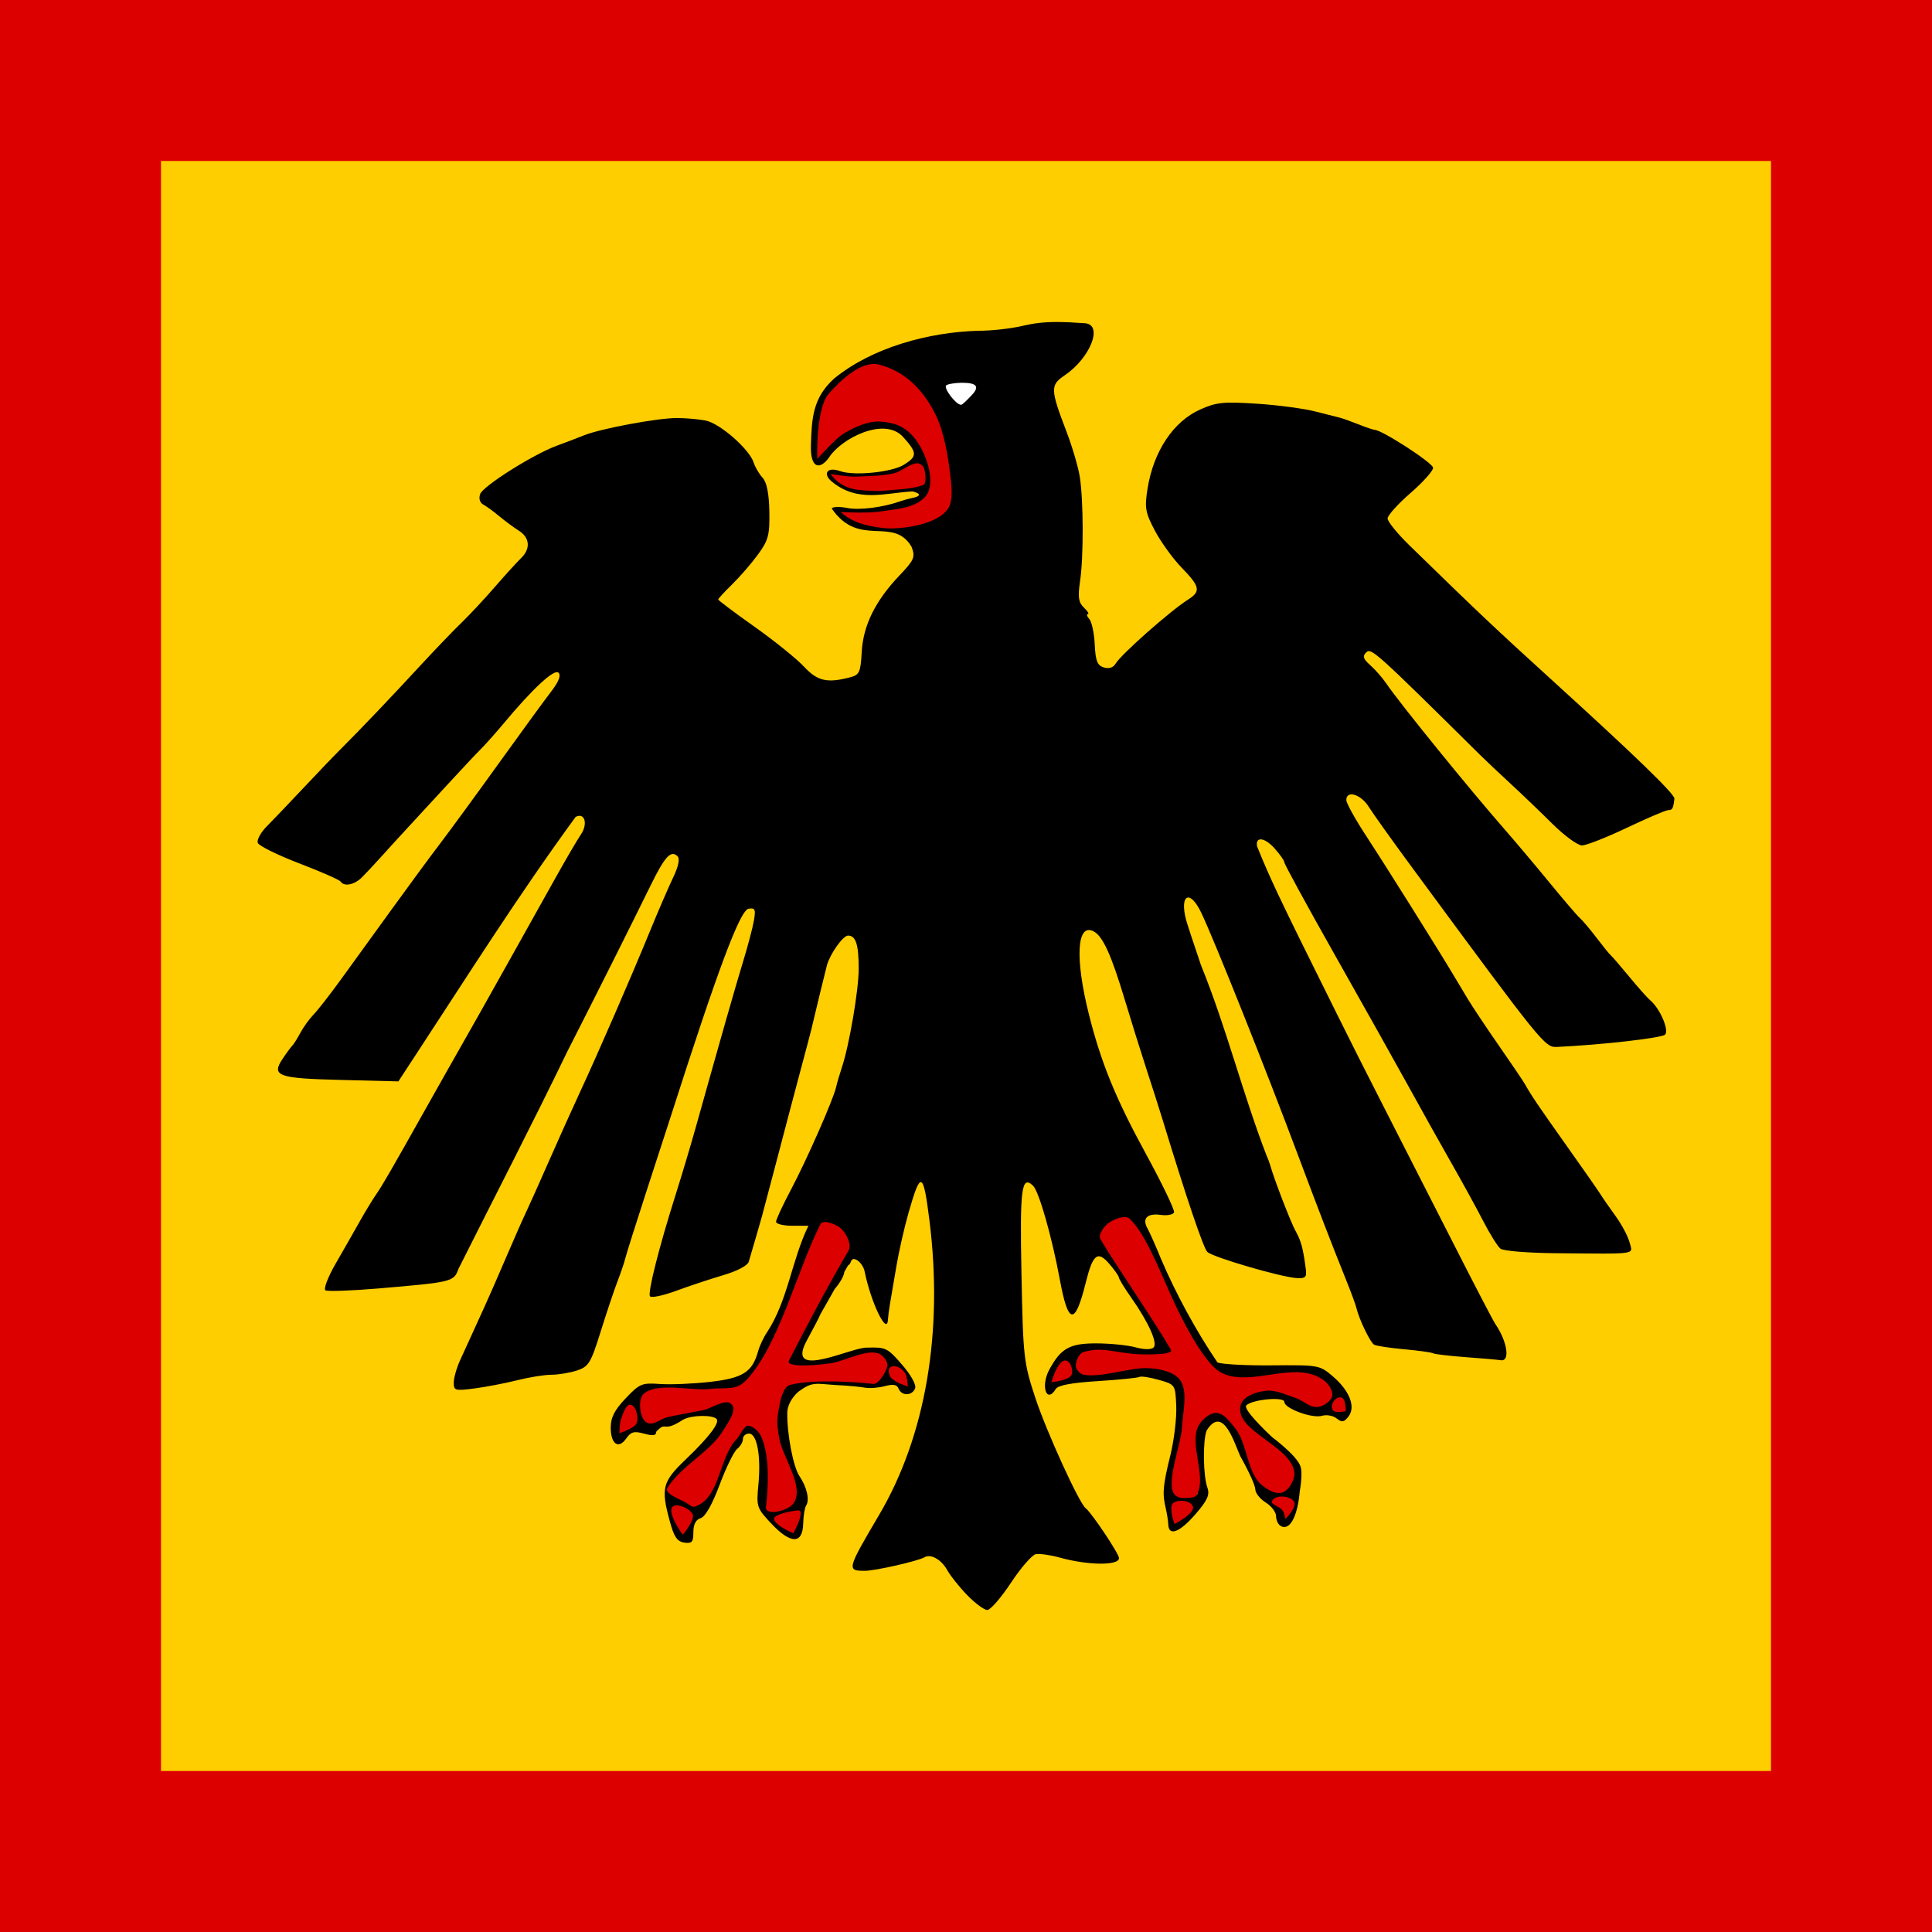 <?xml version="1.0" encoding="UTF-8" standalone="no"?>
<svg
   xmlns:dc="http://purl.org/dc/elements/1.1/"
   xmlns:cc="http://creativecommons.org/ns#"
   xmlns:rdf="http://www.w3.org/1999/02/22-rdf-syntax-ns#"
   xmlns:svg="http://www.w3.org/2000/svg"
   xmlns="http://www.w3.org/2000/svg"
   xmlns:sodipodi="http://sodipodi.sourceforge.net/DTD/sodipodi-0.dtd"
   xmlns:inkscape="http://www.inkscape.org/namespaces/inkscape"
   version="1.1"
   height="600"
   width="600"
   id="svg2"
   inkscape:version="0.48.2 r9819"
   sodipodi:docname="Standard of the President of Germany (1926–1933).svg">
  <defs
     id="defs14" />
  <sodipodi:namedview
     pagecolor="#ffffff"
     bordercolor="#666666"
     borderopacity="1"
     objecttolerance="10"
     gridtolerance="10"
     guidetolerance="10"
     inkscape:pageopacity="0"
     inkscape:pageshadow="2"
     inkscape:window-width="885"
     inkscape:window-height="749"
     id="namedview12"
     showgrid="false"
     inkscape:zoom="0.65"
     inkscape:cx="300"
     inkscape:cy="300"
     inkscape:window-x="200"
     inkscape:window-y="147"
     inkscape:window-maximized="0"
     inkscape:current-layer="svg2">
    <inkscape:grid
       type="xygrid"
       id="grid2829" />
  </sodipodi:namedview>
  <rect
     class="fil1"
     x="0"
     y="0"
     width="600"
     height="600"
     id="rect12"
     style="fill:#dd0000;fill-rule:evenodd;fill-opacity:1" />
  <rect
     class="fil2"
     x="50"
     y="50"
     width="500"
     height="500"
     id="rect14"
     style="fill:#ffce00;fill-rule:evenodd;fill-opacity:1" />
  <path
     inkscape:connector-curvature="0"
     id="path2491"
     d="m 290.245,117.465 7.865,12.275 14.385,-4.812 -6.934,-12.373 -15.317,4.91 z"
     style="fill:#ffffff;fill-rule:evenodd;stroke:#000000;stroke-width:0.667px;stroke-linecap:butt;stroke-linejoin:miter;stroke-opacity:1" />
  <path
     inkscape:connector-curvature="0"
     sodipodi:nodetypes="csccccsssccsssccsssssssssssssssssssssssssssssssssssssssssssssccccssssssssssccsssssssssssssssssssssssssssssssssssssssssscccsssssssccssssssssssssssssccsssssccsccccssssssssssssssssssssssssssssssssssssssssccsssscscsssssssccssssssssssssssccssssssssssssssccsssssssssssssssssssssssssssssssssssssssssssssssssssssssssssssssssccsssccsssssccsssssccsssccssssccsssccsssccsssccsssccsssccsssccsssccssssccssssccsssc"
     id="path2455"
     d="m 328.079,100 c -4.095,0.006 -7.125,0.398 -10.705,1.239 -3.529,0.83 -9.606,1.501 -13.488,1.483 -15.467,0.418 -33.044,5.196 -44.847,14.843 -6.659,6.04 -6.944,12.37 -7.201,20.587 -0.248,7.798 3.013,7.63 5.652,3.88 3.727,-5.834 17.133,-12.72 22.92,-6.386 4.611,5.047 4.418,6.125 0.235,8.725 -3.623,2.252 -15.379,3.517 -19.808,1.92 -3.914,-1.412 -5.375,0.805 -2.64,3.156 8.082,6.812 16.64,3.61 25.2,3.169 2.748,0.682 2.665,1.51 -0.236,2.072 -0.947,0.183 -2.602,0.64 -3.661,1.016 -5.29,1.875 -12.626,2.801 -16.379,2.052 -2.306,-0.46 -4.486,-0.399 -4.839,0.142 8.559,12.515 19.122,2.162 24.836,11.965 1.167,3.177 0.799,4.042 -3.768,8.837 -7.494,7.868 -11.275,15.518 -11.733,23.748 -0.351,6.314 -0.719,7.132 -3.554,7.882 -7.139,1.888 -10.206,1.199 -14.323,-3.25 -2.208,-2.386 -9.11,-7.97 -15.351,-12.392 -6.241,-4.422 -11.347,-8.254 -11.347,-8.512 0,-0.258 1.949,-2.371 4.346,-4.713 2.397,-2.342 6.015,-6.525 8.029,-9.284 3.214,-4.403 3.645,-6.035 3.511,-13.367 -0.101,-5.546 -0.809,-9.049 -2.098,-10.442 -1.068,-1.154 -2.308,-3.275 -2.762,-4.693 -1.351,-4.216 -10.533,-12.242 -14.966,-13.083 -2.246,-0.426 -6.268,-0.772 -8.928,-0.772 -6.029,0 -23.691,3.298 -28.839,5.383 -2.117,0.858 -5.879,2.291 -8.35,3.189 -7.315,2.661 -23.005,12.558 -23.872,15.053 -0.476,1.371 -0.097,2.676 0.942,3.23 0.963,0.513 3.203,2.141 4.967,3.616 1.765,1.475 4.514,3.506 6.102,4.51 3.459,2.187 3.716,5.63 0.642,8.593 -1.235,1.191 -4.857,5.152 -8.029,8.817 -3.172,3.665 -7.78,8.62 -10.255,11.011 -2.475,2.391 -7.969,8.095 -12.204,12.676 -9.945,10.759 -19.38,20.668 -25.028,26.287 -2.47,2.458 -7.947,8.178 -12.182,12.697 -4.235,4.519 -9.279,9.788 -11.197,11.722 -1.918,1.933 -3.174,4.267 -2.805,5.18 0.369,0.914 6.15,3.762 12.867,6.338 6.717,2.576 12.502,5.12 12.846,5.648 1.078,1.655 4.235,1.051 6.573,-1.26 1.235,-1.221 3.935,-4.104 5.995,-6.399 2.059,-2.295 5.8,-6.395 8.329,-9.121 2.529,-2.726 8.076,-8.736 12.311,-13.347 4.235,-4.611 8.852,-9.537 10.277,-10.95 1.425,-1.413 4.608,-4.974 7.065,-7.923 9.069,-10.885 15.783,-17.122 17.107,-15.866 0.861,0.817 0.118,2.758 -2.248,5.83 -1.947,2.527 -9.253,12.534 -16.229,22.245 -6.976,9.711 -15.215,20.968 -18.306,25.028 -3.09,4.06 -9.887,13.308 -15.116,20.538 -5.229,7.23 -12.292,16.982 -15.694,21.676 -3.402,4.694 -7.207,9.576 -8.457,10.848 -1.249,1.273 -3.095,3.817 -4.089,5.648 -0.994,1.83 -2.092,3.606 -2.462,3.941 -0.37,0.335 -1.734,2.17 -3.019,4.083 -3.644,5.428 -1.619,6.159 18.22,6.643 l 17.685,0.447 5.053,-7.72 c 16.498,-25.156 31.977,-49.754 49.992,-74.413 2.833,-1.504 3.905,2.167 1.606,5.505 -1.034,1.502 -4.481,7.39 -7.665,13.083 -3.183,5.693 -9.471,16.93 -13.959,24.967 -7.65,13.698 -11.466,20.464 -19.911,35.307 -1.905,3.349 -4.839,8.566 -6.53,11.579 -10.912,19.444 -13.597,24.059 -15.479,26.775 -1.161,1.674 -3.492,5.518 -5.181,8.532 -1.69,3.014 -5.033,8.871 -7.429,13.022 -2.396,4.151 -3.806,7.862 -3.147,8.248 0.659,0.386 8.003,0.14 16.336,-0.569 23.195,-1.972 23.498,-2.049 25.007,-6.155 11.263,-22.473 22.844,-44.814 33.807,-67.506 9.266,-18.197 19.577,-38.749 25.756,-51.356 4.485,-9.151 6.35,-11.202 8.414,-9.243 0.803,0.762 0.344,3.087 -1.306,6.541 -1.406,2.942 -4.698,10.539 -7.301,16.902 -5.785,14.142 -15.993,37.629 -21.71,49.934 -2.333,5.023 -6.649,14.613 -9.592,21.31 -2.942,6.697 -6.122,13.816 -7.087,15.825 -0.964,2.009 -3.754,8.324 -6.188,14.017 -2.433,5.693 -5.431,12.537 -6.659,15.216 -1.227,2.679 -2.971,6.503 -3.875,8.512 -0.904,2.009 -2.569,5.66 -3.704,8.106 -1.135,2.445 -2.055,5.642 -2.055,7.11 0,2.506 0.391,2.618 6.444,1.828 3.548,-0.463 9.459,-1.588 13.146,-2.519 3.687,-0.931 8.495,-1.719 10.684,-1.727 2.189,-0.008 5.787,-0.593 7.986,-1.32 3.63,-1.201 4.306,-2.304 7.301,-11.884 1.814,-5.803 4.147,-12.804 5.203,-15.561 1.056,-2.757 2.183,-6.032 2.484,-7.293 0.301,-1.262 3.216,-10.533 6.487,-20.579 3.271,-10.046 6.742,-20.714 7.708,-23.728 14.585,-45.521 21.457,-63.892 24.108,-64.358 2.021,-0.355 2.272,0.182 1.67,3.657 -0.388,2.238 -1.883,7.907 -3.319,12.595 -2.358,7.7 -6.439,21.99 -14.773,51.742 -1.595,5.693 -4.385,15.008 -6.188,20.701 -5.17,16.332 -8.753,30.506 -8.007,31.651 0.376,0.577 3.999,-0.174 8.05,-1.666 4.051,-1.492 10.658,-3.687 14.687,-4.876 4.344,-1.281 7.576,-2.979 7.943,-4.185 0.341,-1.119 1.339,-4.503 2.205,-7.517 0.867,-3.014 1.731,-6.034 1.927,-6.704 0.196,-0.67 2.155,-8.063 4.346,-16.435 2.192,-8.372 5.442,-20.707 7.237,-27.405 1.795,-6.697 3.468,-12.992 3.704,-13.997 1.405,-5.973 4.582,-19.061 4.881,-20.091 1.045,-3.594 5.006,-9.142 6.53,-9.142 2.428,0 3.319,2.76 3.319,10.32 0,6.56 -2.925,23.722 -5.224,30.615 -0.693,2.079 -1.501,4.804 -1.777,6.074 -0.815,3.748 -9.151,22.694 -14.088,31.996 -2.515,4.738 -4.582,9.187 -4.582,9.873 0,0.686 2.265,1.239 5.031,1.239 l 5.031,0 c -5.141,10.448 -6.349,23.103 -12.803,32.991 -1.098,1.607 -2.364,4.298 -2.826,5.973 -1.796,6.502 -4.728,8.372 -14.966,9.528 -5.294,0.598 -12.314,0.887 -15.587,0.65 -5.553,-0.403 -6.248,-0.097 -10.577,4.449 -3.434,3.606 -4.646,5.961 -4.646,9.06 0,5.162 2.408,6.856 4.817,3.413 1.463,-2.09 2.439,-2.349 5.545,-1.503 2.815,0.766 3.768,0.614 3.768,-0.589 3.394,-3.618 1.745,0.595 8.329,-3.738 2.526,-1.423 8.987,-1.59 10.384,-0.264 1.162,1.103 -2.237,5.598 -9.42,12.473 -7.431,7.111 -7.905,8.948 -5.031,19.502 1.287,4.727 2.294,6.158 4.475,6.46 2.357,0.327 2.805,-0.183 2.805,-3.25 0,-2.424 0.768,-3.895 2.27,-4.347 1.431,-0.431 3.593,-4.254 5.888,-10.381 1.997,-5.333 4.445,-10.331 5.438,-11.112 0.993,-0.782 1.798,-2.186 1.798,-3.108 0,-0.923 0.857,-1.666 1.884,-1.666 2.494,0 3.765,6.961 2.912,15.886 -0.657,6.877 -0.517,7.268 4.111,12.169 5.984,6.337 9.661,6.293 9.806,-0.142 0.053,-2.375 0.466,-4.888 0.921,-5.587 1.125,-1.728 0.217,-5.723 -2.098,-9.142 -1.918,-2.832 -3.895,-13.155 -3.768,-19.726 0.042,-2.15 1.367,-4.63 3.447,-6.46 4.445,-3.276 5.396,-2.449 11.668,-2.072 3.529,0.17 7.581,0.539 8.992,0.813 1.412,0.274 4.188,0.067 6.166,-0.467 2.657,-0.717 3.778,-0.508 4.303,0.792 0.934,2.309 4.171,2.258 5.117,-0.081 0.44,-1.087 -1.211,-4.095 -4.025,-7.354 -4.485,-5.193 -5.108,-5.508 -10.726,-5.322 -4.608,-0.377 -25.204,10.224 -19.162,-1.666 2.703,-5.043 4.056,-7.57 4.475,-8.634 0.007,-0.017 0.015,-0.025 0.021,-0.041 l 4.453,-7.862 c 1.763,-2.055 2.882,-4.117 2.976,-5.282 l 1.178,-2.072 c 0.312,-0.078 0.649,-0.493 0.942,-1.3 0.66,-1.819 3.638,0.46 4.196,3.21 1.968,9.695 6.966,20.034 7.237,14.972 0.053,-0.981 0.326,-3.14 0.621,-4.815 0.295,-1.674 1.188,-6.891 1.97,-11.579 0.782,-4.688 2.508,-12.286 3.832,-16.902 3.754,-13.088 4.554,-12.789 6.466,2.438 4.348,34.631 -1.153,66.905 -15.587,91.417 -10.045,17.06 -10.152,17.43 -4.453,17.43 3.188,0 16.481,-3.022 18.498,-4.205 1.976,-1.159 5.26,0.704 7.108,4.043 0.975,1.761 3.762,5.249 6.209,7.76 2.447,2.512 5.245,4.577 6.209,4.571 0.964,-0.006 4.273,-3.825 7.344,-8.471 3.071,-4.646 6.522,-8.624 7.686,-8.857 1.165,-0.233 4.503,0.228 7.408,1.036 8.812,2.451 18.455,2.551 18.456,0.183 0,-1.371 -8.495,-14.084 -10.384,-15.541 -2.014,-1.553 -12.132,-23.729 -15.565,-34.109 -3.662,-11.072 -3.832,-12.729 -4.346,-38.578 -0.531,-26.662 0.014,-30.824 3.597,-27.425 1.836,1.742 5.864,15.896 8.328,29.213 2.603,14.065 4.703,14.296 8.029,0.914 2.207,-8.879 3.691,-10.077 7.301,-5.891 1.62,1.879 2.972,3.797 2.997,4.266 0.025,0.469 1.703,3.215 3.725,6.094 5.505,7.838 8.43,14.327 7.044,15.642 -0.739,0.701 -2.892,0.684 -5.631,-0.061 -2.437,-0.663 -7.953,-1.219 -12.247,-1.219 -8.19,0 -10.909,1.541 -14.495,8.146 -2.766,5.095 -0.876,10.743 2.013,6.013 0.698,-1.143 4.858,-1.924 13.017,-2.438 6.596,-0.415 12.42,-1 12.932,-1.3 0.511,-0.3 3.22,0.112 6.038,0.914 5.112,1.456 5.135,1.462 5.417,8.146 0.155,3.684 -0.661,10.548 -1.82,15.236 -2.319,9.383 -2.54,11.908 -1.456,16.435 0.401,1.674 0.761,4.008 0.814,5.18 0.164,3.674 3.594,2.32 8.457,-3.311 3.705,-4.29 4.47,-5.995 3.683,-8.207 -1.324,-3.722 -1.478,-14.288 -0.257,-17.715 5.367,-8.608 8.945,5.112 10.684,8.349 2.433,4.283 4.437,8.737 4.453,9.893 0.016,1.157 1.468,2.986 3.233,4.083 1.765,1.097 3.212,3.003 3.211,4.226 0,1.223 0.639,2.594 1.413,3.047 2.809,1.647 5.276,-2.859 5.952,-10.848 0,0 1.045,-5.533 0.168,-7.787 -1.358,-3.489 -8.753,-8.932 -8.753,-8.932 -5.879,-5.545 -8.786,-9.154 -8.007,-9.893 1.967,-1.867 11.797,-2.745 11.797,-1.056 0,2.035 8.672,5.222 11.711,4.307 1.394,-0.42 3.416,-0.055 4.518,0.813 1.669,1.314 2.301,1.211 3.704,-0.609 2.305,-2.992 0.289,-8.067 -4.946,-12.514 -4.022,-3.417 -4.336,-3.478 -18.841,-3.352 -8.117,0.071 -15.726,-0.342 -16.914,-0.914 -6.504,-9.541 -12.938,-21.357 -17.514,-32.098 -1.631,-4.018 -3.516,-8.267 -4.196,-9.467 -1.777,-3.13 -0.145,-4.836 4.089,-4.246 2.017,0.281 3.879,-0.073 4.132,-0.792 0.253,-0.719 -3.721,-8.988 -8.842,-18.365 -9.279,-16.99 -13.862,-28.208 -17.621,-43.23 -4.339,-17.344 -3.725,-28.318 1.435,-25.698 2.889,1.467 5.499,7.169 9.784,21.432 1.811,6.028 4.803,15.618 6.659,21.31 1.856,5.693 4.133,12.832 5.053,15.846 7.503,24.582 12.65,39.784 13.874,40.995 1.641,1.624 22.854,7.835 27.769,8.126 2.716,0.161 3.148,-0.287 2.805,-2.864 -0.883,-6.638 -1.431,-8.598 -3.212,-11.844 -1.555,-2.834 -6.724,-16.275 -7.857,-20.416 -0.183,-0.67 -0.712,-2.043 -1.156,-3.047 -7.394,-19.23 -12.508,-39.829 -20.34,-59.055 -2.277,-6.697 -4.341,-12.992 -4.603,-13.997 -2.086,-8.009 1.214,-9.581 4.71,-2.235 4.14,8.7 20.24,49.056 30.274,75.896 5.855,15.661 10.473,27.619 14.794,38.354 1.483,3.684 2.902,7.552 3.147,8.593 0.815,3.462 4.26,10.592 5.46,11.295 0.65,0.381 4.845,1.017 9.335,1.422 4.49,0.405 8.555,0.978 9.035,1.26 0.48,0.282 5.065,0.818 10.191,1.199 5.127,0.381 9.952,0.795 10.705,0.934 3.076,0.571 2.153,-5.734 -1.649,-11.295 -0.687,-1.005 -6.813,-12.791 -13.617,-26.186 -6.804,-13.395 -16.313,-32.025 -21.11,-41.402 -4.798,-9.376 -11.158,-21.987 -14.131,-28.014 -2.973,-6.028 -8.223,-16.617 -11.669,-23.545 -4.844,-9.88 -9.405,-19.05 -13.424,-29.111 -0.606,-3.12 2.279,-2.856 5.31,0.488 1.725,1.904 3.146,3.904 3.147,4.449 0,0.545 7.022,13.43 15.608,28.624 8.586,15.193 18.939,33.649 22.994,41.016 4.056,7.367 10.019,18.055 13.274,23.748 3.255,5.693 7.666,13.719 9.784,17.836 2.119,4.117 4.567,8.053 5.46,8.756 0.92,0.724 8.556,1.348 17.621,1.422 25.493,0.207 23.474,0.508 22.481,-3.352 -0.474,-1.842 -2.39,-5.478 -4.261,-8.065 -1.871,-2.587 -4,-5.648 -4.732,-6.826 -0.732,-1.178 -5.386,-7.838 -10.32,-14.789 -9.12,-12.851 -11.295,-16.082 -13.103,-19.34 -0.557,-1.005 -4.264,-6.476 -8.221,-12.169 -3.958,-5.693 -8.277,-12.192 -9.613,-14.424 -1.336,-2.231 -3.304,-5.506 -4.368,-7.293 -4.609,-7.747 -21.377,-34.479 -27.105,-43.21 -3.436,-5.238 -6.252,-10.317 -6.252,-11.275 0,-3.167 4.535,-1.801 6.958,2.092 1.311,2.105 7.48,10.734 13.702,19.177 40.674,55.191 40.986,55.576 44.854,55.399 13.569,-0.621 32.369,-2.76 33.464,-3.799 1.38,-1.31 -1.583,-8.188 -4.603,-10.686 -0.81,-0.67 -3.724,-3.944 -6.487,-7.293 -2.763,-3.349 -5.367,-6.369 -5.781,-6.704 -0.414,-0.335 -2.413,-2.806 -4.453,-5.485 -2.04,-2.679 -4.361,-5.404 -5.138,-6.074 -0.778,-0.67 -5.006,-5.612 -9.399,-10.97 -4.393,-5.358 -10.626,-12.751 -13.852,-16.435 -10.975,-12.53 -32.768,-39.386 -36.761,-45.302 -1.223,-1.812 -3.499,-4.417 -5.053,-5.79 -2.228,-1.969 -2.481,-2.826 -1.242,-4.002 1.536,-1.458 3.026,-0.104 35.434,31.955 1.693,1.674 5.863,5.618 9.271,8.756 3.407,3.138 9.266,8.747 13.017,12.473 3.752,3.727 7.912,6.785 9.249,6.785 1.337,0 7.624,-2.471 13.959,-5.485 6.335,-3.014 12.115,-5.485 12.867,-5.485 1.267,0 1.537,-0.495 1.884,-3.555 0.156,-1.381 -12.051,-13.212 -37.81,-36.628 -17.671,-16.064 -23.231,-21.315 -44.512,-42.072 -3.706,-3.614 -6.744,-7.357 -6.744,-8.309 0,-0.952 3.183,-4.495 7.065,-7.862 3.882,-3.367 7.065,-6.905 7.065,-7.882 0,-1.483 -15.931,-11.803 -18.22,-11.803 -0.401,0 -2.673,-0.783 -5.053,-1.727 -2.38,-0.944 -4.904,-1.845 -5.609,-2.011 -0.706,-0.166 -4.178,-1.04 -7.708,-1.95 -3.529,-0.911 -11.713,-2 -18.199,-2.417 -10.333,-0.665 -12.493,-0.452 -17.513,1.788 -8.366,3.731 -14.52,12.967 -16.379,24.581 -0.955,5.964 -0.709,7.404 2.312,13.123 1.866,3.532 5.608,8.683 8.307,11.458 5.68,5.837 5.978,7.345 2.013,9.853 -5.564,3.519 -20.836,17.015 -22.566,19.949 -0.719,1.219 -2.027,1.644 -3.64,1.158 -2.028,-0.611 -2.581,-2.018 -2.826,-7.11 -0.168,-3.488 -0.92,-7.045 -1.67,-7.902 -0.75,-0.858 -0.961,-1.564 -0.471,-1.564 0.49,0 -0.059,-0.909 -1.22,-2.011 -1.686,-1.6 -1.933,-3.242 -1.199,-8.207 1.121,-7.585 1.076,-25.007 -0.086,-32.423 -0.47,-2.999 -2.318,-9.288 -4.111,-13.977 -5.047,-13.201 -5.101,-14.47 -0.599,-17.511 8.023,-5.421 12.065,-15.777 6.316,-16.191 -3.564,-0.257 -6.407,-0.39 -8.864,-0.386 z m -29.332,18.873 c 4.629,0 5.564,1.191 3.019,3.86 -1.17,1.226 -2.824,2.978 -3.312,2.978 -1.57,0 -5.498,-5.184 -4.611,-6.025 0.472,-0.448 3.022,-0.813 4.904,-0.813 z m 36.269,303.403 c 0.235,-0.062 0.621,0.204 1.22,0.772 0.847,0.804 2.895,1.463 4.56,1.463 1.692,0 2.67,0.539 2.227,1.219 -0.891,1.368 -6.157,1.655 -7.472,0.406 -0.471,-0.446 -0.856,-1.655 -0.856,-2.682 0,-0.726 0.086,-1.116 0.321,-1.178 z m -61.04,0.284 c 0.187,-0.03 0.274,0.236 0.3,0.792 0.048,1.038 -0.587,2.548 -1.434,3.352 -0.847,0.804 -2.728,1.391 -4.175,1.3 -2.551,-0.161 -2.553,-0.199 0.086,-0.691 1.497,-0.279 3.34,-1.697 4.089,-3.169 0.516,-1.013 0.894,-1.545 1.135,-1.585 z m 5.695,3.779 c 0.703,-0.008 1.113,0.445 1.113,1.26 0,1.97 -2.006,2.41 -3.126,0.691 -0.391,-0.6 0.166,-1.404 1.22,-1.788 0.291,-0.106 0.558,-0.16 0.792,-0.163 z m 135.14,8.329 c 0.163,0.028 0.306,0.221 0.428,0.569 0.284,0.807 1.129,1.093 1.884,0.65 0.811,-0.476 1.012,-0.221 0.471,0.609 -1.485,2.28 -4.664,1.704 -3.704,-0.67 0.33,-0.816 0.649,-1.204 0.921,-1.158 z m -195.624,0.955 c 0.582,0 1.165,0.095 1.606,0.264 0.882,0.338 0.159,0.609 -1.606,0.609 -1.765,0 -2.488,-0.272 -1.606,-0.609 0.441,-0.169 1.024,-0.264 1.606,-0.264 z m -5.288,1.26 c 0.476,-0.007 0.837,0.043 1.006,0.203 0.306,0.29 -1.208,1.116 -3.361,1.828 -2.154,0.712 -3.897,0.847 -3.897,0.284 0,-0.906 4.19,-2.289 6.252,-2.316 z m 19.291,3.86 c 0.618,-0.035 1.154,0.099 1.456,0.386 0.604,0.574 -0.429,1.113 -2.312,1.219 -2.935,0.165 -3.086,0.023 -1.092,-1.036 0.64,-0.34 1.331,-0.534 1.948,-0.569 z m -6.337,5.688 c 0.684,0 0.899,0.824 0.492,1.828 -0.406,1.005 -0.964,1.828 -1.242,1.828 -0.277,0 -0.492,-0.824 -0.492,-1.828 0,-1.005 0.558,-1.828 1.242,-1.828 z m 170.146,12.676 c 2.529,0.001 2.511,0.295 0.835,1.503 -2.789,2.011 -4.962,2.054 -5.738,0.122 -0.409,-1.019 0.81,-1.545 3.661,-1.605 0.468,-0.01 0.881,-0.021 1.242,-0.02 z m -30.938,2.763 c 0.556,-0.021 1.223,0.015 1.991,0.122 2.118,0.295 3.854,1.031 3.854,1.625 0,1.121 -1.62,1.196 -5.46,0.244 -3.071,-0.762 -2.794,-1.901 -0.385,-1.991 z m 32.907,5.404 c 0.446,-0.017 0.95,0.068 1.413,0.244 1.024,0.389 0.724,0.673 -0.771,0.731 -1.353,0.053 -2.118,-0.225 -1.691,-0.63 0.213,-0.202 0.603,-0.328 1.049,-0.345 z m -31.537,1.889 c 0.968,-0.024 1.477,0.377 1.477,1.178 0,0.913 -0.853,0.848 -0.912,0.8 -0.059,-0.047 -0.412,0.279 -1.786,-0.232 -2.442,-0.907 -2.44,-0.953 0.107,-1.585 0.419,-0.104 0.791,-0.155 1.113,-0.163 z m -122.08,2.092 c 0.46,0.019 0.792,0.497 0.792,1.28 0,1.044 -0.579,1.889 -1.285,1.889 -0.706,0 -1.285,-0.507 -1.285,-1.138 0,-0.63 0.579,-1.475 1.285,-1.889 0.176,-0.103 0.339,-0.149 0.492,-0.142 z m -33.186,0.02 c 0.13,-0.029 0.265,-0.013 0.364,0.081 0.395,0.375 -6.9e-4,1.368 -0.878,2.194 -1.267,1.194 -1.424,1.045 -0.728,-0.691 0.361,-0.901 0.851,-1.496 1.242,-1.585 z"
     style="fill:#000000;fill-rule:evenodd" />
  <path
     inkscape:connector-curvature="0"
     sodipodi:nodetypes="cssssssssssssssssssssssssssss"
     id="path2382"
     d="m 263.489,388.446 c 1.146,-1.954 -0.717,-5.591 -2.484,-7.07 -1.424,-1.193 -5.385,-2.802 -6.209,-1.178 -7.291,14.358 -12.912,37.714 -23.058,48.445 -3.233,3.419 -6.673,2.144 -11.304,2.702 -5.791,0.697 -16.133,-2.201 -20.488,1.487 -1.494,1.265 -1.303,4.439 -0.828,6.285 0.26,1.008 1.038,2.504 2.07,2.848 1.982,0.66 3.945,-1.325 5.982,-1.816 3.326,-0.801 7.844,-1.524 11.198,-2.211 2.643,-0.541 6.971,-3.758 8.797,-1.866 1.936,2.007 -1.451,6.293 -2.898,8.641 -3.77,6.118 -12.415,10.346 -16.973,17.283 -1.212,1.844 3.868,3.54 5.795,4.713 0.748,0.456 1.847,1.444 2.691,1.178 7.91,-2.493 7.391,-15.329 13.1,-21.091 0.803,-0.81 2.289,-4.125 3.458,-4.047 1.539,0.103 3.282,1.815 3.933,3.142 2.986,6.09 2.263,16.877 1.61,22.111 -0.361,2.896 6.814,1.321 8.532,-1.097 3.611,-5.083 -3.421,-14.338 -4.443,-20.391 -0.787,-4.667 -0.771,-5.622 0.222,-10.712 0.342,-1.751 1.313,-5.237 3.125,-5.7 7.574,-1.934 20.969,-0.838 25.933,-0.316 1.64,0.173 4.11,-4.055 4.351,-5.604 0.172,-1.109 -0.899,-2.609 -1.817,-3.315 -3.418,-2.629 -11.039,1.687 -15.367,2.438 -3.567,0.619 -14.649,1.645 -13.399,-0.78 5.717,-11.091 11.748,-22.617 18.47,-34.08 z"
     style="fill:#dd0000;fill-opacity:1;fill-rule:evenodd;stroke:none" />
  <path
     inkscape:connector-curvature="0"
     sodipodi:nodetypes="cssssssssssssssssssssssssssss"
     id="path3156"
     d="m 350.868,378.541 c -1.452,-1.396 -5.13,0.15 -6.732,1.389 -1.341,1.036 -3.203,3.576 -2.342,4.999 6.37,10.522 15.097,22.854 21.818,34.182 0.836,1.41 -4.207,1.436 -5.911,1.498 -10.425,0.373 -14.458,-2.854 -21.312,-0.665 -1.395,0.446 -2.419,3.054 -2.269,4.444 0.092,0.853 1.134,2.226 2.269,2.5 4.276,1.031 12.483,-1.496 17.856,-1.944 3.737,-0.315 9.666,0.547 12.001,3.333 2.847,3.397 1.113,10.108 0.878,14.443 -0.311,5.732 -3.561,13.156 -3.22,18.887 0.256,4.252 3.813,3.68 5.613,3.498 1.066,-0.108 2.129,0.189 2.875,-2.73 1.409,-5.507 -2.786,-14.228 -0.293,-19.378 0.859,-1.774 3.217,-4.027 5.269,-4.166 2.674,-0.182 4.491,2.651 6.162,4.64 3.583,4.266 3.746,12.973 7.596,17.024 1.553,1.634 4.82,3.733 7.025,3.055 2.207,-0.678 4.113,-4.206 3.805,-6.388 -1.166,-8.273 -18.517,-12.712 -16.7,-20.634 0.685,-2.986 5.005,-4.349 8.211,-4.64 2.714,-0.246 6.21,1.361 8.781,2.222 3.262,1.093 4.798,3.687 8.054,2.578 1.663,-0.566 3.764,-2.267 3.462,-3.919 -0.498,-2.729 -2.676,-4.535 -5.369,-5.603 -8.835,-3.503 -21.184,3.602 -29.422,-1.03 -3.893,-2.189 -9.38,-11.117 -14.179,-21.352 -4.234,-9.028 -8.692,-21.211 -13.927,-26.243 z"
     style="fill:#dd0000;fill-opacity:1;fill-rule:evenodd;stroke:none" />
  <path
     inkscape:connector-curvature="0"
     sodipodi:nodetypes="cscss"
     id="path3158"
     d="m 195.862,435.918 c -1.775,-0.226 -2.708,3.113 -3.312,4.713 -0.526,1.394 -0.517,4.91 -0.517,4.91 0,0 5.275,-1.564 6.002,-3.437 0.713,-1.836 -0.13,-5.927 -2.173,-6.186 z"
     style="fill:#dd0000;fill-opacity:1;fill-rule:evenodd;stroke:#000000;stroke-width:0.667px;stroke-linecap:butt;stroke-linejoin:miter;stroke-opacity:1" />
  <path
     inkscape:connector-curvature="0"
     sodipodi:nodetypes="ccss"
     id="path3160"
     d="m 208.694,467.636 c -2.311,2.061 3.312,9.525 3.312,9.525 0,0 4.311,-4.828 3.415,-6.972 -0.801,-1.917 -5.143,-3.966 -6.727,-2.553 z"
     style="fill:#dd0000;fill-opacity:1;fill-rule:evenodd;stroke:#000000;stroke-width:0.667px;stroke-linecap:butt;stroke-linejoin:miter;stroke-opacity:1" />
  <path
     inkscape:connector-curvature="0"
     sodipodi:nodetypes="ccss"
     id="path3162"
     d="m 240.085,471.397 c -0.562,2.349 6.44,5.208 6.44,5.208 0,0 4.159,-7.344 1.683,-7.846 -0.764,-0.155 -7.715,0.932 -8.123,2.639 z"
     style="fill:#dd0000;fill-opacity:1;fill-rule:evenodd;stroke:#000000;stroke-width:0.667px;stroke-linecap:butt;stroke-linejoin:miter;stroke-opacity:1" />
  <path
     inkscape:connector-curvature="0"
     sodipodi:nodetypes="cscss"
     id="path3164"
     d="m 277.26,423.972 c 1.641,-0.253 3.465,1.106 4.244,2.5 0.614,1.098 0.805,4.583 0.805,4.583 0,0 -5.517,-1.582 -6.293,-3.68 -0.449,-1.213 -0.793,-3.088 1.244,-3.402 z"
     style="fill:#dd0000;fill-opacity:1;fill-rule:evenodd;stroke:#000000;stroke-width:0.667px;stroke-linecap:butt;stroke-linejoin:miter;stroke-opacity:1" />
  <path
     inkscape:connector-curvature="0"
     sodipodi:nodetypes="ccss"
     id="path3166"
     d="m 330.814,422.17 c -2.757,-0.067 -4.761,7.463 -4.761,7.463 0,0 6.101,-0.429 7.037,-2.553 0.735,-1.666 -0.374,-4.863 -2.277,-4.91 z"
     style="fill:#dd0000;fill-opacity:1;fill-rule:evenodd;stroke:#000000;stroke-width:0.667px;stroke-linecap:butt;stroke-linejoin:miter;stroke-opacity:1" />
  <path
     inkscape:connector-curvature="0"
     sodipodi:nodetypes="ccss"
     id="path3168"
     d="m 364.051,466.606 c -1.655,1.47 0.512,7.152 0.512,7.152 0,0 7.086,-3.425 6.22,-6.041 -0.69,-2.086 -5.051,-2.605 -6.732,-1.111 z"
     style="fill:#dd0000;fill-opacity:1;fill-rule:evenodd;stroke:#000000;stroke-width:0.667px;stroke-linecap:butt;stroke-linejoin:miter;stroke-opacity:1" />
  <path
     inkscape:connector-curvature="0"
     sodipodi:nodetypes="cscss"
     id="path2502"
     d="m 394.771,465.966 c -0.784,1.645 2.514,1.945 3.415,3.535 0.449,0.793 0.828,2.897 0.828,2.897 0,0 4.498,-4.227 3.105,-6.285 -1.393,-2.057 -6.287,-2.375 -7.348,-0.147 z"
     style="fill:#dd0000;fill-opacity:1;fill-rule:evenodd;stroke:#000000;stroke-width:0.667px;stroke-linecap:butt;stroke-linejoin:miter;stroke-opacity:1" />
  <path
     inkscape:connector-curvature="0"
     sodipodi:nodetypes="ccss"
     id="path2504"
     d="m 416.56,433.65 c 1.909,0.297 1.704,4.822 1.704,4.822 0,0 -3.934,1.134 -4.733,-0.532 -0.89,-1.856 0.909,-4.62 3.029,-4.29 z"
     style="fill:#dd0000;fill-opacity:1;fill-rule:evenodd;stroke:#000000;stroke-width:0.667px;stroke-linecap:butt;stroke-linejoin:miter;stroke-opacity:1" />
  <path
     inkscape:connector-curvature="0"
     sodipodi:nodetypes="cssssscssssscss"
     id="path2506"
     d="m 272.819,113.199 c 9.221,2.247 14.569,9.257 17.633,15.362 2.598,5.177 3.888,12.467 4.554,18.166 0.37,3.167 1.233,8.635 -0.621,11.293 -3.133,4.491 -12.124,6.055 -17.8,6.088 -2.218,0.013 -6.927,-0.627 -9.958,-1.766 -3.705,-1.393 -5.566,-3.34 -5.566,-3.34 0,0 8.34,0.512 12.626,-0.196 3.908,-0.646 10.05,-0.808 13.454,-4.321 3.8,-3.922 0.802,-12.827 -2.277,-17.283 -2.946,-4.264 -6.283,-5.982 -11.647,-6.281 -3.826,-0.213 -8.826,2.089 -11.927,4.225 -2.132,1.469 -7.484,7.362 -7.484,7.362 0,0 -0.488,-15.526 3.514,-20.171 3.466,-4.023 10.194,-10.432 15.499,-9.139 z"
     style="fill:#dd0000;fill-opacity:1;fill-rule:evenodd;stroke:none" />
  <path
     inkscape:connector-curvature="0"
     sodipodi:nodetypes="csscsssss"
     id="path2508"
     d="m 286.732,150.598 c -2.651,1.047 -5.826,1.25 -8.754,1.492 -4.33,0.357 -5.274,0.644 -11.378,0.032 -6.131,-0.609 -8.608,-4.922 -8.608,-4.922 0,0 5.212,0.938 7.694,0.821 3.75,-0.177 8.659,-0.159 12.273,-1.126 2.1,-0.562 5.441,-3.596 7.502,-2.917 0.958,0.315 1.486,1.144 1.699,2.084 0.242,1.067 0.636,4.117 -0.427,4.536 z"
     style="fill:#dd0000;fill-opacity:1;fill-rule:evenodd;stroke:none" />
</svg>

